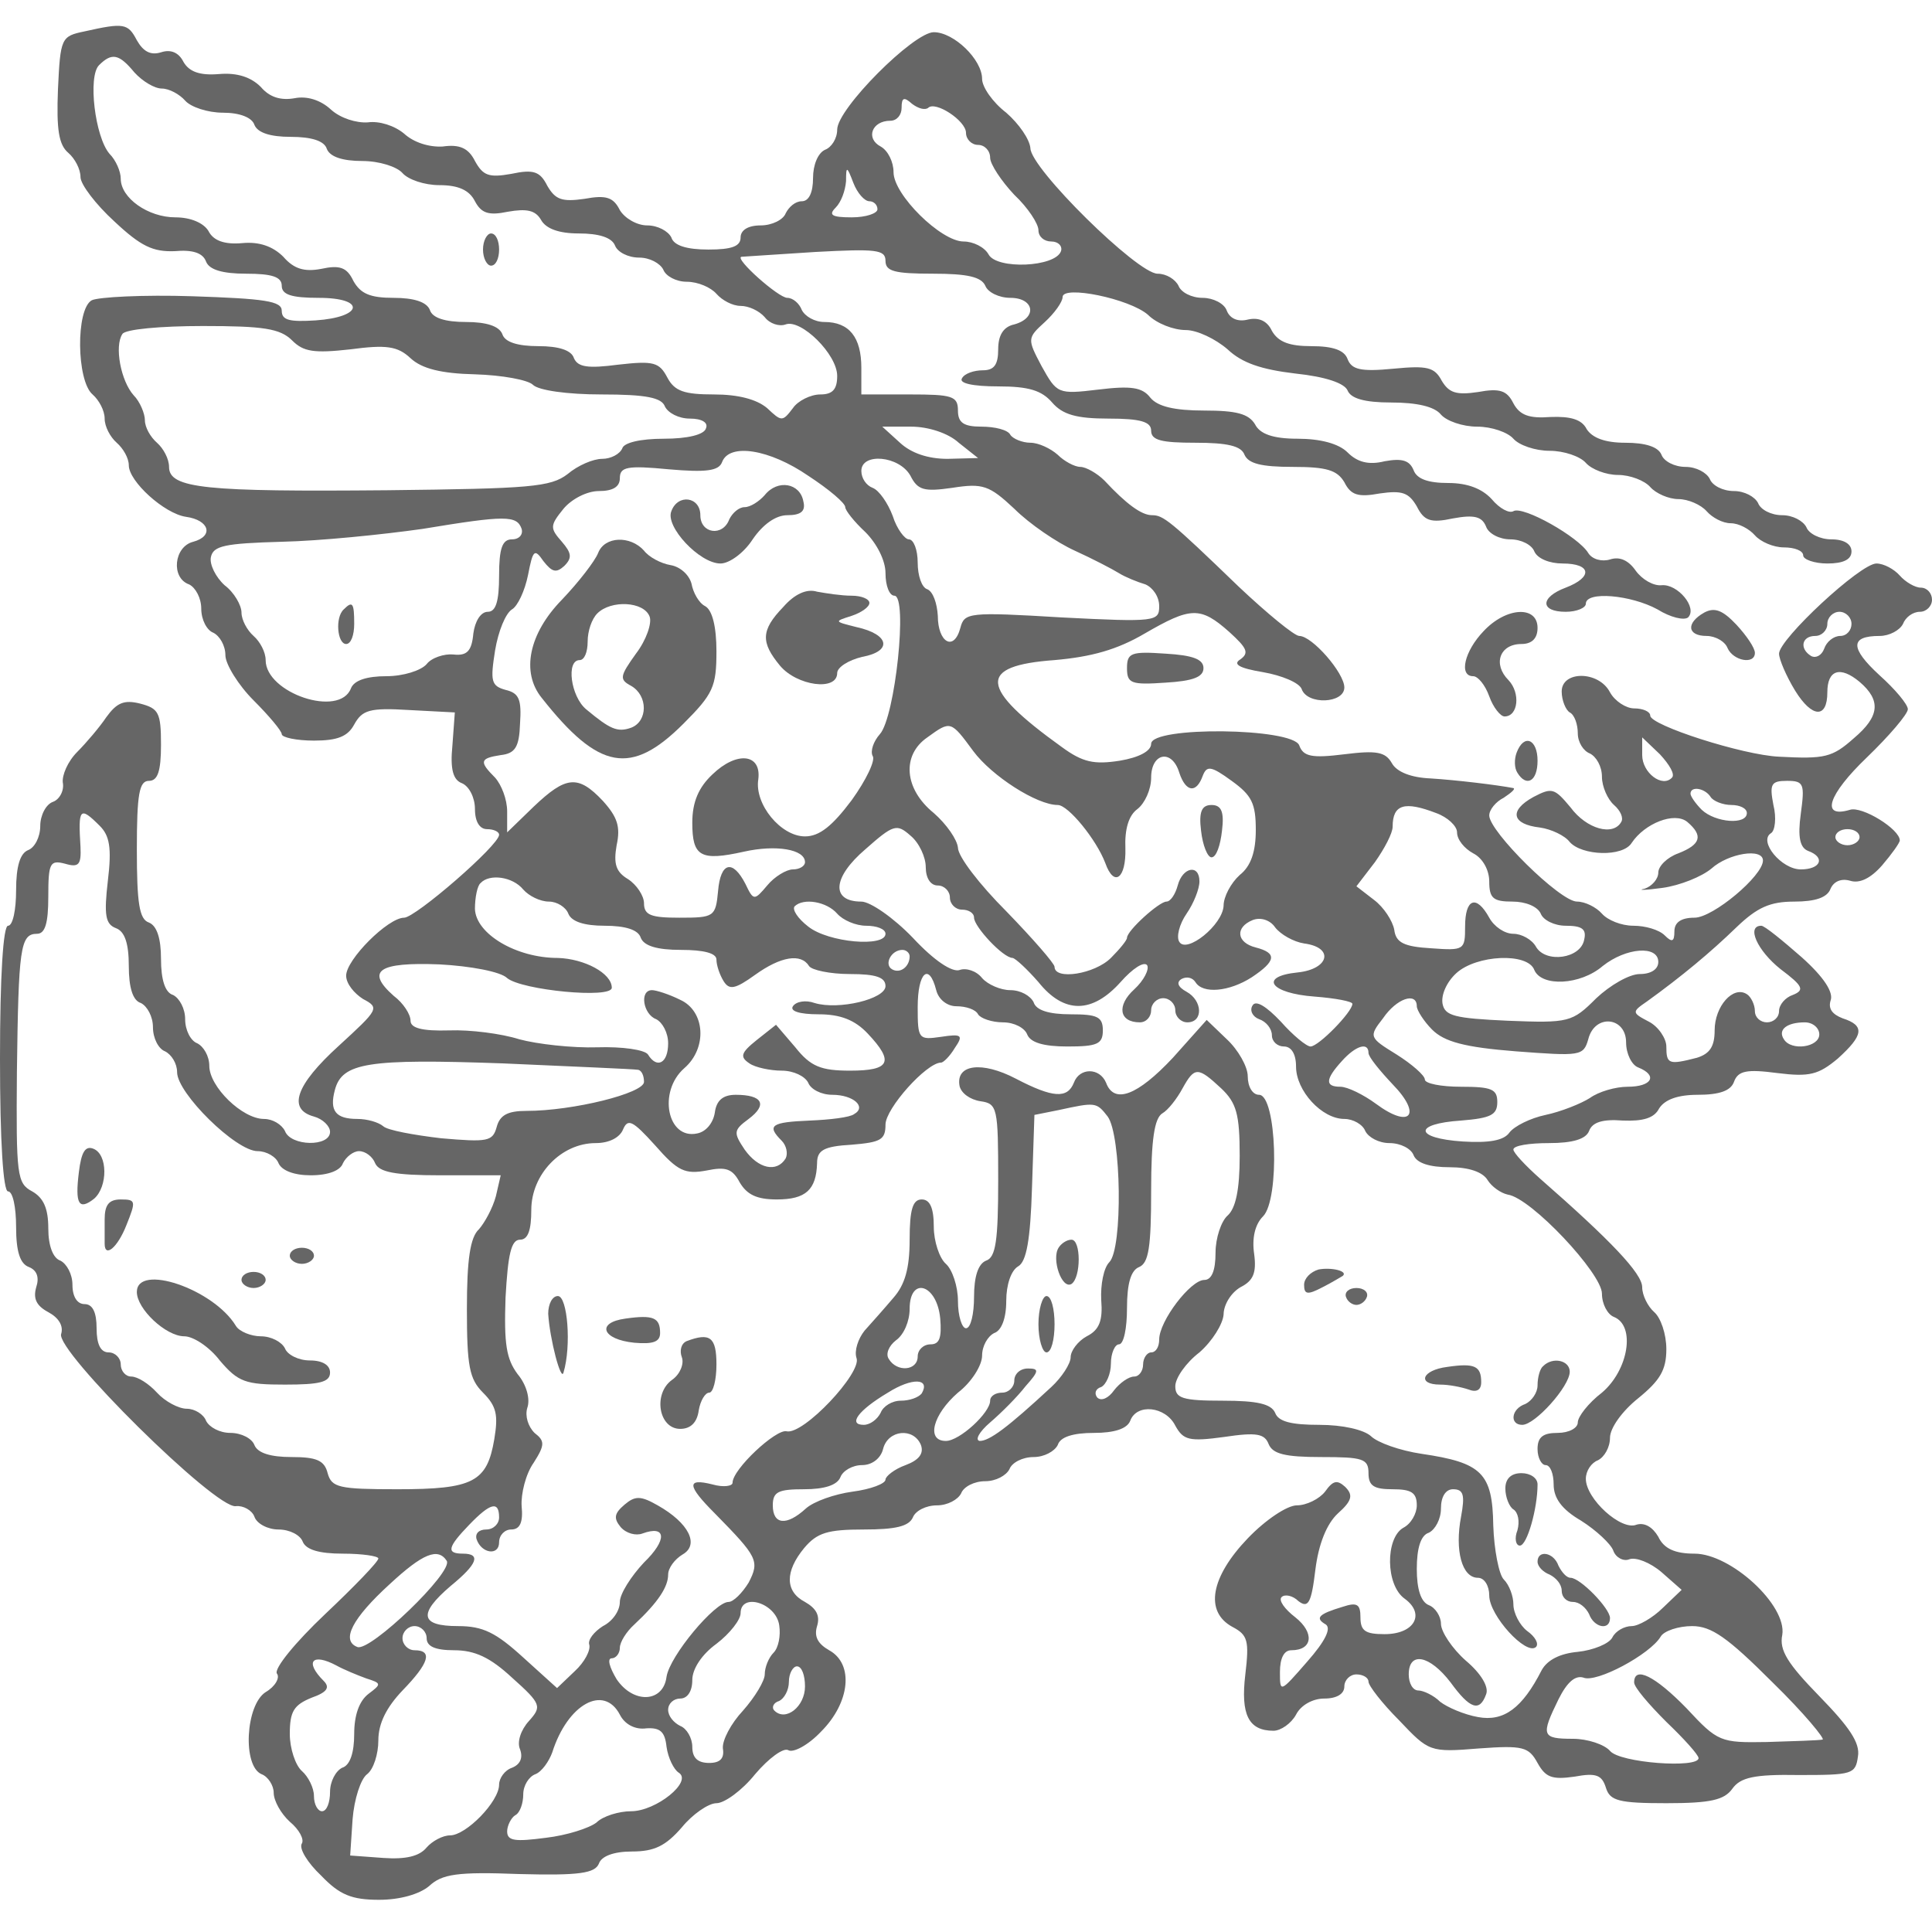 <?xml version="1.0" standalone="no"?>
<!DOCTYPE svg PUBLIC "-//W3C//DTD SVG 20010904//EN"
 "http://www.w3.org/TR/2001/REC-SVG-20010904/DTD/svg10.dtd">
<svg version="1.0" xmlns="http://www.w3.org/2000/svg"
 width="240pt" height="240pt" viewBox="0 0 240 240"
 preserveAspectRatio="xMidYMid meet">
<g transform="translate(0,240) scale(0.1,-0.1)"
fill="#666666" stroke="none">
<path d="M105 2361 c-29 -6 -30 -8 -33 -72 -2 -50 1 -69 13 -79 8 -7 15 -20
15 -30 0 -9 19 -34 42 -55 33 -31 48 -38 75 -37 22 2 35 -2 39 -13 4 -10 20
-15 50 -15 32 0 44 -4 44 -15 0 -11 12 -15 46 -15 59 0 55 -24 -4 -28 -32 -2
-42 0 -42 12 0 12 -21 15 -111 18 -61 2 -117 -1 -125 -5 -20 -11 -19 -100 1
-117 8 -7 15 -20 15 -30 0 -10 7 -23 15 -30 8 -7 15 -19 15 -28 0 -20 44 -60
71 -64 29 -4 35 -24 9 -31 -24 -6 -28 -45 -5 -53 8 -4 15 -17 15 -30 0 -14 7
-27 15 -30 8 -4 15 -16 15 -28 0 -11 16 -37 35 -56 19 -19 35 -38 35 -42 0 -4
18 -8 40 -8 29 0 42 5 50 20 10 18 19 21 68 18 l57 -3 -3 -41 c-3 -30 1 -43
12 -47 9 -4 16 -18 16 -32 0 -16 6 -25 15 -25 8 0 15 -3 15 -7 0 -13 -104
-103 -118 -103 -20 0 -72 -52 -72 -72 0 -10 10 -22 21 -29 21 -11 19 -13 -30
-58 -54 -49 -64 -79 -31 -88 11 -3 20 -12 20 -19 0 -19 -49 -18 -56 1 -4 8
-15 15 -26 15 -27 0 -68 40 -68 66 0 12 -7 24 -15 28 -8 3 -15 16 -15 30 0 13
-7 26 -15 30 -10 3 -15 19 -15 45 0 25 -5 41 -15 45 -12 4 -15 24 -15 91 0 69
3 85 15 85 11 0 15 12 15 45 0 40 -3 45 -26 51 -20 5 -29 1 -42 -17 -8 -12
-25 -32 -36 -43 -12 -12 -19 -29 -18 -38 2 -10 -4 -21 -12 -24 -9 -3 -16 -17
-16 -30 0 -14 -7 -27 -15 -30 -10 -4 -15 -20 -15 -50 0 -24 -4 -44 -10 -44 -6
0 -10 -62 -10 -165 0 -103 4 -165 10 -165 6 0 10 -20 10 -44 0 -31 5 -46 16
-50 10 -4 13 -13 9 -25 -4 -14 0 -23 15 -31 13 -7 19 -17 16 -27 -8 -20 192
-218 217 -214 9 1 20 -5 23 -13 3 -9 17 -16 30 -16 14 0 27 -7 30 -15 4 -10
20 -15 50 -15 24 0 44 -3 44 -6 0 -4 -30 -35 -66 -69 -37 -35 -64 -68 -60 -74
4 -5 -2 -16 -14 -23 -25 -16 -29 -92 -5 -102 8 -3 15 -14 15 -23 0 -10 9 -26
20 -36 12 -10 18 -22 15 -27 -4 -6 7 -24 24 -40 23 -24 38 -30 72 -30 26 0 50
7 62 17 16 15 35 18 112 15 75 -2 94 1 99 13 3 9 18 15 41 15 28 0 42 7 62 30
13 16 33 30 43 30 10 0 32 16 48 36 17 20 35 33 41 30 6 -4 25 6 41 23 36 36
41 84 10 101 -14 8 -19 17 -15 30 4 13 -1 22 -15 30 -25 13 -25 38 -1 67 16
19 29 23 74 23 40 0 56 4 61 15 3 8 16 15 30 15 13 0 26 7 30 15 3 8 16 15 30
15 13 0 26 7 30 15 3 8 16 15 30 15 13 0 26 7 30 15 3 10 19 15 45 15 25 0 41
5 45 15 8 22 44 18 56 -6 10 -18 17 -20 61 -14 40 6 50 4 55 -9 5 -12 20 -16
65 -16 52 0 59 -2 59 -20 0 -16 7 -20 30 -20 23 0 30 -4 30 -20 0 -10 -7 -23
-17 -28 -22 -13 -22 -71 2 -88 26 -19 12 -44 -25 -44 -24 0 -30 4 -30 21 0 16
-4 19 -22 13 -30 -9 -35 -14 -21 -22 7 -5 -1 -21 -23 -46 -34 -39 -34 -39 -34
-13 0 17 5 27 14 27 27 0 29 22 5 41 -13 10 -21 21 -17 25 4 4 14 2 21 -5 12
-9 16 -3 21 39 4 32 14 57 28 70 18 16 19 23 9 33 -10 9 -15 8 -25 -6 -7 -9
-23 -17 -35 -17 -12 0 -39 -18 -61 -41 -46 -48 -54 -91 -19 -110 19 -10 21
-17 16 -59 -6 -50 4 -70 35 -70 9 0 22 9 28 20 6 12 21 20 35 20 16 0 25 6 25
15 0 8 7 15 15 15 8 0 15 -4 15 -9 0 -5 17 -27 38 -48 37 -39 38 -40 99 -35
55 4 62 2 73 -18 10 -18 18 -21 46 -17 27 5 34 2 39 -14 5 -16 16 -19 75 -19
55 0 72 4 82 18 10 14 27 18 83 17 66 0 70 1 73 23 3 17 -11 37 -48 75 -39 40
-50 57 -46 76 6 37 -64 101 -109 101 -24 0 -38 6 -45 21 -7 12 -17 18 -27 15
-19 -8 -63 32 -63 57 0 10 7 20 15 23 8 4 15 16 15 28 0 12 15 33 35 49 27 22
35 35 35 61 0 19 -7 39 -15 46 -8 7 -15 21 -15 31 0 17 -39 58 -127 135 -18
16 -33 32 -33 36 0 5 20 8 44 8 30 0 46 5 50 15 4 11 17 15 42 13 25 -1 39 3
45 15 7 11 23 17 48 17 27 0 41 5 45 16 5 14 16 16 54 11 40 -5 51 -2 75 18
32 29 34 41 6 50 -13 5 -18 12 -15 22 4 10 -8 29 -36 54 -24 21 -46 39 -50 39
-19 0 -5 -31 24 -54 28 -21 30 -26 15 -32 -9 -3 -17 -12 -17 -20 0 -8 -7 -14
-15 -14 -8 0 -15 6 -15 14 0 8 -5 18 -10 21 -17 11 -40 -15 -40 -45 0 -20 -6
-29 -22 -34 -35 -9 -38 -8 -38 14 0 10 -10 25 -22 31 -21 11 -21 12 -2 25 43
31 79 61 111 92 26 25 42 32 72 32 26 0 41 5 45 16 4 9 13 13 24 10 12 -4 26
3 40 19 12 14 22 28 22 31 0 14 -47 43 -62 38 -37 -11 -27 19 21 65 28 27 51
54 51 60 0 6 -16 25 -35 42 -37 34 -37 49 0 49 12 0 25 7 29 15 3 8 12 15 21
15 8 0 15 7 15 15 0 8 -6 15 -14 15 -7 0 -19 7 -26 15 -7 8 -20 15 -29 15 -20
0 -121 -94 -121 -112 0 -7 9 -28 20 -46 21 -34 40 -35 40 -2 0 28 16 33 40 13
27 -23 25 -43 -7 -70 -27 -24 -36 -26 -93 -23 -45 2 -160 39 -160 51 0 5 -9 9
-20 9 -10 0 -24 9 -30 20 -14 27 -60 27 -60 1 0 -11 5 -23 10 -26 6 -3 10 -15
10 -26 0 -11 7 -22 15 -25 8 -4 15 -16 15 -29 0 -12 7 -28 15 -35 8 -7 12 -16
9 -21 -10 -18 -43 -9 -63 18 -20 24 -23 25 -46 13 -31 -17 -27 -34 8 -38 14
-2 31 -10 37 -18 15 -17 66 -19 77 -1 16 24 53 39 69 26 20 -17 17 -28 -11
-39 -14 -5 -25 -16 -25 -24 0 -8 -8 -17 -17 -20 -10 -2 0 -2 22 1 22 3 49 14
61 24 21 19 64 26 64 10 0 -19 -62 -71 -85 -71 -17 0 -25 -6 -25 -17 0 -13 -3
-14 -12 -5 -7 7 -24 12 -39 12 -15 0 -32 7 -39 15 -7 8 -21 15 -31 15 -21 0
-109 87 -109 107 0 7 8 17 18 22 9 6 15 11 12 12 -21 4 -71 10 -103 12 -24 1
-42 8 -48 19 -8 14 -19 16 -59 11 -40 -5 -51 -3 -56 11 -8 22 -184 24 -184 2
0 -9 -15 -17 -39 -21 -32 -5 -46 -2 -72 17 -103 74 -105 101 -9 108 46 4 78
13 112 33 57 33 69 34 105 2 22 -20 25 -26 14 -34 -10 -6 -2 -11 28 -16 23 -4
45 -13 48 -21 7 -20 53 -18 53 2 0 18 -40 64 -56 64 -6 0 -40 28 -75 61 -86
83 -94 89 -108 89 -13 0 -32 14 -59 43 -9 9 -23 17 -30 17 -7 0 -20 7 -28 15
-9 8 -24 15 -34 15 -10 0 -22 5 -25 10 -3 6 -19 10 -36 10 -22 0 -29 5 -29 20
0 18 -7 20 -60 20 l-60 0 0 33 c0 38 -15 57 -46 57 -12 0 -24 7 -28 15 -3 8
-11 15 -18 15 -11 0 -66 49 -57 51 2 0 43 3 92 6 75 4 87 3 87 -11 0 -13 11
-16 59 -16 43 0 60 -4 65 -15 3 -8 17 -15 31 -15 30 0 34 -25 5 -33 -14 -3
-20 -14 -20 -31 0 -19 -5 -26 -19 -26 -11 0 -23 -4 -26 -10 -4 -6 13 -10 45
-10 38 0 54 -5 67 -20 13 -15 30 -20 70 -20 40 0 53 -4 53 -15 0 -12 13 -15
55 -15 40 0 57 -4 61 -15 5 -11 21 -15 60 -15 42 0 55 -4 64 -19 8 -16 17 -19
44 -14 28 4 36 1 46 -16 9 -18 17 -21 45 -15 27 5 36 2 41 -10 3 -9 17 -16 30
-16 14 0 27 -7 30 -15 4 -9 19 -15 35 -15 36 0 38 -17 4 -30 -32 -12 -32 -30
0 -30 14 0 25 5 25 10 0 16 56 11 89 -7 16 -10 33 -14 38 -10 12 12 -13 42
-33 40 -10 -1 -24 7 -32 18 -9 13 -20 18 -32 14 -10 -3 -22 0 -27 8 -12 20
-81 59 -93 52 -5 -3 -17 3 -27 15 -12 13 -30 20 -54 20 -25 0 -39 5 -43 16 -5
12 -14 15 -36 11 -20 -5 -34 -1 -46 11 -11 11 -34 17 -62 17 -31 0 -47 6 -53
18 -8 13 -23 17 -63 17 -37 0 -58 5 -67 16 -10 13 -24 15 -65 10 -50 -6 -51
-5 -70 29 -18 34 -18 35 4 55 12 11 22 25 22 31 0 15 83 -2 106 -22 11 -11 32
-19 47 -19 14 0 37 -11 52 -24 18 -17 42 -25 84 -30 38 -4 61 -12 65 -21 4
-10 21 -15 54 -15 32 0 54 -5 62 -15 7 -8 27 -15 45 -15 18 0 38 -7 45 -15 7
-8 27 -15 45 -15 18 0 38 -7 45 -15 7 -8 25 -15 40 -15 15 0 33 -7 40 -15 7
-8 23 -15 35 -15 12 0 28 -7 35 -15 7 -8 20 -15 30 -15 10 0 23 -7 30 -15 7
-8 23 -15 36 -15 13 0 24 -4 24 -10 0 -5 14 -10 30 -10 20 0 30 5 30 15 0 9
-9 15 -25 15 -14 0 -28 7 -31 15 -4 8 -17 15 -30 15 -14 0 -27 7 -30 15 -4 8
-17 15 -30 15 -14 0 -27 7 -30 15 -4 8 -17 15 -30 15 -14 0 -27 7 -30 15 -4
10 -20 15 -45 15 -25 0 -41 6 -48 17 -6 12 -20 16 -45 15 -26 -2 -38 2 -46 17
-8 16 -17 19 -44 14 -27 -4 -36 -1 -45 14 -9 17 -18 19 -60 15 -41 -4 -52 -1
-57 12 -4 11 -18 16 -45 16 -27 0 -41 5 -49 19 -6 13 -17 17 -30 14 -12 -3
-22 1 -26 11 -3 9 -17 16 -30 16 -14 0 -27 7 -30 15 -4 8 -15 15 -26 15 -25 0
-158 131 -158 156 -1 11 -14 30 -30 44 -17 13 -30 32 -30 42 0 24 -35 58 -60
58 -25 0 -120 -95 -120 -121 0 -11 -7 -22 -15 -25 -9 -4 -15 -19 -15 -35 0
-18 -5 -29 -14 -29 -8 0 -16 -7 -20 -15 -3 -8 -17 -15 -31 -15 -16 0 -25 -6
-25 -15 0 -11 -11 -15 -40 -15 -27 0 -43 5 -46 15 -4 8 -17 15 -30 15 -13 0
-28 9 -34 19 -8 16 -17 19 -44 14 -28 -4 -36 -1 -46 16 -9 18 -17 21 -45 15
-28 -5 -35 -2 -45 16 -8 16 -19 21 -40 18 -17 -1 -36 5 -48 16 -12 10 -31 16
-45 14 -14 -1 -34 5 -46 16 -13 12 -30 17 -45 14 -17 -3 -31 1 -42 14 -12 12
-29 18 -52 16 -24 -2 -37 3 -44 15 -6 12 -16 16 -28 12 -13 -4 -22 1 -30 15
-11 21 -16 22 -65 11z m62 -51 c10 -11 25 -20 34 -20 9 0 22 -7 29 -15 7 -8
28 -15 47 -15 21 0 36 -6 39 -15 4 -10 20 -15 45 -15 26 0 42 -5 45 -15 4 -10
20 -15 44 -15 21 0 43 -7 50 -15 7 -8 27 -15 46 -15 23 0 37 -6 44 -20 8 -15
17 -18 41 -13 23 4 34 2 41 -10 6 -11 22 -17 47 -17 25 0 41 -5 45 -15 3 -8
16 -15 30 -15 13 0 26 -7 30 -15 3 -8 16 -15 29 -15 14 0 30 -7 37 -15 7 -8
20 -15 30 -15 10 0 23 -6 30 -14 6 -8 18 -12 26 -9 19 7 64 -37 64 -64 0 -17
-6 -23 -21 -23 -12 0 -28 -8 -34 -17 -13 -17 -14 -17 -32 0 -13 11 -36 17 -66
17 -37 0 -49 4 -58 21 -10 19 -17 21 -61 16 -38 -5 -50 -3 -55 8 -3 10 -19 15
-44 15 -26 0 -42 5 -45 15 -4 10 -20 15 -45 15 -26 0 -42 5 -45 15 -4 10 -20
15 -45 15 -29 0 -41 5 -50 21 -8 17 -17 20 -40 15 -21 -4 -34 0 -47 15 -13 13
-30 19 -51 17 -22 -2 -36 3 -42 15 -6 10 -22 17 -41 17 -34 0 -68 24 -68 48 0
9 -6 23 -14 31 -18 21 -27 96 -13 110 16 16 25 14 44 -9z m986 -44 c9 9 47
-16 47 -31 0 -8 7 -15 15 -15 8 0 15 -7 15 -16 0 -8 14 -29 30 -46 17 -16 30
-36 30 -44 0 -8 7 -14 16 -14 9 0 14 -6 12 -12 -7 -20 -80 -23 -90 -4 -5 9
-19 16 -31 16 -28 0 -87 58 -87 86 0 13 -7 27 -16 32 -19 10 -11 32 12 32 8 0
14 7 14 16 0 13 3 14 13 5 8 -6 16 -8 20 -5z m-73 -116 c5 0 10 -4 10 -10 0
-5 -14 -10 -32 -10 -25 0 -29 3 -20 12 7 7 12 21 13 33 0 19 1 19 9 -2 5 -13
14 -23 20 -23z m-717 -173 c14 -14 27 -16 72 -11 45 6 59 4 75 -11 14 -13 38
-19 80 -20 34 -1 66 -7 72 -13 7 -7 43 -12 85 -12 56 0 75 -4 79 -15 4 -8 17
-15 31 -15 15 0 23 -5 20 -12 -2 -8 -23 -13 -52 -13 -30 0 -50 -5 -52 -12 -3
-7 -14 -13 -25 -13 -11 0 -30 -8 -43 -19 -21 -16 -46 -18 -224 -20 -225 -2
-271 2 -271 29 0 10 -7 23 -15 30 -8 7 -15 19 -15 28 0 8 -6 23 -14 31 -16 18
-24 61 -14 76 3 6 48 10 100 10 75 0 96 -3 111 -18z m828 -127 l24 -19 -38 -1
c-24 0 -45 7 -59 20 l-22 20 36 0 c21 0 46 -8 59 -20z m-187 -41 c26 -17 46
-34 46 -39 0 -4 11 -18 25 -31 14 -14 25 -35 25 -51 0 -16 5 -28 11 -28 17 0
1 -151 -18 -172 -8 -9 -12 -21 -9 -27 4 -5 -8 -30 -26 -55 -24 -32 -40 -45
-58 -45 -30 0 -63 40 -58 71 4 32 -27 35 -57 6 -17 -16 -25 -34 -25 -60 0 -42
10 -48 64 -36 40 9 76 3 76 -13 0 -5 -7 -9 -15 -9 -8 0 -23 -9 -32 -20 -16
-19 -17 -19 -27 2 -16 31 -31 27 -34 -9 -3 -32 -5 -33 -48 -33 -35 0 -44 3
-44 18 0 9 -9 23 -20 30 -15 9 -18 19 -14 42 5 23 1 35 -17 55 -31 33 -46 31
-86 -7 l-33 -32 0 26 c0 15 -7 33 -15 42 -20 20 -19 24 7 28 18 2 23 10 24 39
2 30 -1 38 -18 42 -18 5 -19 11 -13 49 4 24 13 46 21 51 7 4 16 23 20 43 6 31
8 33 19 17 11 -14 16 -15 26 -6 10 10 9 16 -3 30 -15 17 -15 20 2 41 10 12 29
22 44 22 17 0 26 5 26 16 0 14 9 16 61 11 46 -4 62 -2 66 9 9 24 59 16 107
-17z m127 0 c9 -18 17 -20 52 -15 38 6 46 3 77 -26 19 -19 53 -42 75 -52 22
-10 47 -23 55 -28 8 -5 23 -11 33 -14 9 -4 17 -15 17 -27 0 -19 -4 -20 -121
-14 -116 7 -121 6 -126 -13 -8 -30 -28 -18 -28 15 -1 16 -6 30 -13 33 -7 2
-12 17 -12 33 0 16 -5 29 -11 29 -5 0 -15 13 -20 29 -6 16 -17 32 -25 35 -8 3
-14 12 -14 21 0 23 47 19 61 -6z m-483 -66 c2 -7 -3 -13 -12 -13 -12 0 -16
-11 -16 -45 0 -32 -4 -45 -14 -45 -9 0 -16 -12 -18 -27 -2 -22 -8 -28 -25 -26
-11 1 -27 -4 -33 -12 -7 -8 -29 -15 -50 -15 -24 0 -40 -5 -44 -15 -14 -37
-106 -6 -106 35 0 10 -7 23 -15 30 -8 7 -15 20 -15 29 0 9 -9 25 -21 34 -11
10 -19 26 -17 35 3 14 17 17 88 19 47 1 126 9 175 16 103 17 117 17 123 0z
m1652 -118 c0 -8 -6 -15 -14 -15 -8 0 -17 -7 -20 -16 -3 -8 -10 -12 -16 -9
-15 9 -12 25 5 25 8 0 15 7 15 15 0 8 7 15 15 15 8 0 15 -7 15 -15z m-1091
-158 c23 -31 79 -67 105 -67 13 0 48 -43 59 -72 11 -31 26 -19 25 18 -1 24 4
41 15 49 9 7 17 24 17 39 0 31 26 36 35 6 8 -24 21 -26 29 -4 5 13 10 13 36
-6 25 -18 30 -28 30 -61 0 -27 -6 -45 -20 -56 -11 -10 -20 -27 -20 -38 -1 -24
-46 -60 -55 -45 -4 6 0 22 9 35 9 13 16 31 16 40 0 22 -21 18 -27 -5 -3 -11
-9 -20 -14 -20 -9 0 -49 -36 -49 -45 0 -3 -9 -14 -20 -25 -20 -20 -70 -28 -70
-11 0 4 -27 35 -60 69 -33 33 -60 68 -60 79 -1 10 -14 29 -30 43 -37 30 -40
72 -8 94 29 21 29 21 57 -17z m868 -33 c-12 -13 -37 6 -37 28 l0 22 22 -21
c12 -13 19 -25 15 -29z m160 -45 c-4 -29 -1 -42 9 -46 22 -8 16 -23 -9 -23
-24 0 -53 35 -37 45 5 3 7 19 3 35 -5 26 -3 30 17 30 21 0 22 -4 17 -41z
m-112 21 c3 -5 15 -10 26 -10 10 0 19 -4 19 -10 0 -15 -39 -12 -56 4 -8 8 -14
17 -14 20 0 10 18 7 25 -4z m-341 -20 c14 -5 26 -16 26 -24 0 -9 9 -20 20 -26
12 -6 20 -21 20 -35 0 -21 5 -25 29 -25 16 0 31 -6 35 -15 3 -8 17 -15 31 -15
20 0 26 -4 23 -17 -4 -24 -48 -30 -60 -9 -5 9 -18 16 -28 16 -11 0 -24 9 -30
20 -16 29 -30 24 -30 -11 0 -29 -1 -30 -42 -27 -34 2 -44 7 -46 23 -2 11 -13
28 -25 37 l-22 17 23 30 c12 17 22 36 22 44 0 28 15 32 54 17z m-1660 -16 c12
-12 15 -27 10 -68 -5 -43 -3 -54 10 -59 11 -4 16 -19 16 -47 0 -27 5 -43 15
-46 8 -4 15 -17 15 -30 0 -14 7 -27 15 -30 8 -4 15 -15 15 -26 0 -26 73 -98
100 -98 11 0 23 -7 26 -15 4 -9 19 -15 40 -15 22 0 37 6 40 15 4 8 13 15 20
15 8 0 17 -7 20 -15 5 -11 24 -15 81 -15 l75 0 -6 -26 c-4 -15 -14 -33 -21
-41 -11 -10 -15 -38 -15 -99 0 -71 3 -87 20 -104 17 -17 19 -28 14 -58 -9 -53
-26 -62 -120 -62 -73 0 -82 2 -87 20 -4 16 -14 20 -45 20 -26 0 -42 5 -46 15
-3 8 -16 15 -30 15 -13 0 -26 7 -30 15 -3 8 -14 15 -24 15 -10 0 -27 9 -37 20
-10 11 -24 20 -32 20 -7 0 -13 7 -13 15 0 8 -7 15 -15 15 -10 0 -15 10 -15 30
0 20 -5 30 -15 30 -9 0 -15 9 -15 24 0 13 -7 26 -15 30 -9 3 -15 18 -15 40 0
25 -6 38 -20 46 -19 10 -20 20 -19 148 2 154 4 172 25 172 10 0 14 13 14 46 0
42 2 46 21 41 17 -5 20 -1 19 21 -3 48 -1 51 24 26z m1026 -51 c0 -14 6 -23
15 -23 8 0 15 -7 15 -15 0 -8 7 -15 15 -15 8 0 15 -4 15 -10 0 -11 36 -50 48
-50 4 -1 18 -14 32 -30 32 -40 67 -39 102 0 15 17 29 26 33 21 3 -5 -4 -19
-16 -30 -22 -20 -19 -41 7 -41 8 0 14 7 14 15 0 8 7 15 15 15 8 0 15 -7 15
-15 0 -8 7 -15 15 -15 20 0 19 27 -1 38 -11 6 -13 12 -6 16 6 3 13 2 17 -4 9
-15 42 -12 70 6 30 20 32 30 5 37 -24 6 -26 25 -4 34 10 4 22 0 28 -9 7 -9 23
-18 36 -20 38 -5 31 -32 -8 -36 -49 -5 -34 -26 21 -30 26 -2 47 -6 47 -9 0
-10 -42 -53 -52 -53 -5 0 -22 14 -37 31 -18 19 -31 27 -35 20 -4 -6 0 -14 8
-17 9 -3 16 -12 16 -20 0 -8 7 -14 15 -14 9 0 15 -9 15 -25 0 -30 32 -65 60
-65 11 0 23 -7 26 -15 4 -8 17 -15 30 -15 14 0 27 -7 30 -15 4 -10 20 -15 45
-15 24 0 41 -6 47 -16 5 -8 16 -16 25 -18 29 -4 117 -98 117 -123 0 -13 7 -26
15 -29 27 -11 18 -66 -15 -94 -17 -13 -30 -30 -30 -37 0 -7 -11 -13 -25 -13
-18 0 -25 -5 -25 -20 0 -11 5 -20 10 -20 6 0 10 -11 10 -24 0 -17 10 -31 34
-45 19 -12 37 -29 40 -37 3 -9 13 -14 20 -11 8 3 26 -4 40 -16 l25 -22 -23
-22 c-13 -13 -31 -23 -39 -23 -9 0 -20 -6 -24 -14 -4 -8 -24 -16 -43 -18 -22
-2 -38 -10 -45 -23 -24 -47 -47 -64 -79 -58 -17 3 -38 12 -47 19 -8 8 -21 14
-27 14 -7 0 -12 9 -12 20 0 29 26 24 52 -10 24 -33 36 -37 44 -15 4 9 -6 26
-25 42 -17 15 -31 36 -31 46 0 9 -7 20 -15 23 -10 4 -15 20 -15 45 0 26 5 42
15 45 8 4 15 17 15 30 0 15 6 24 15 24 13 0 15 -7 10 -34 -8 -42 1 -76 21 -76
8 0 14 -10 14 -22 0 -25 46 -75 58 -64 4 4 -1 13 -11 20 -9 7 -17 22 -17 33 0
10 -5 24 -12 31 -6 6 -12 37 -13 67 -1 65 -14 78 -89 89 -27 4 -55 14 -63 22
-9 8 -35 14 -64 14 -35 0 -51 4 -55 15 -5 11 -22 15 -65 15 -50 0 -59 3 -59
18 0 10 13 29 30 42 16 14 29 35 30 47 0 12 9 27 21 34 16 8 20 18 17 41 -3
20 1 37 11 47 21 21 17 151 -5 151 -8 0 -14 10 -14 23 0 12 -12 33 -26 46
l-25 24 -42 -47 c-44 -47 -73 -58 -83 -31 -8 19 -33 19 -40 0 -8 -20 -26 -19
-72 5 -42 22 -75 18 -70 -9 2 -9 13 -17 26 -19 21 -3 22 -8 22 -98 0 -75 -3
-96 -15 -100 -10 -4 -15 -20 -15 -45 0 -21 -4 -39 -10 -39 -5 0 -10 15 -10 34
0 18 -7 39 -15 46 -8 7 -15 28 -15 46 0 24 -5 34 -15 34 -11 0 -15 -12 -15
-50 0 -36 -6 -56 -20 -72 -11 -13 -27 -31 -36 -41 -8 -10 -13 -25 -10 -34 7
-18 -66 -96 -87 -91 -13 3 -67 -47 -67 -64 0 -4 -11 -6 -25 -2 -32 8 -32 -1 3
-36 53 -54 56 -59 42 -86 -8 -13 -19 -24 -25 -24 -17 0 -73 -67 -77 -93 -4
-32 -41 -34 -62 -3 -9 15 -12 26 -6 26 5 0 10 6 10 13 0 7 8 20 18 29 30 28
42 47 42 62 0 8 8 19 18 25 21 12 8 39 -31 61 -21 12 -28 12 -41 1 -13 -11
-14 -17 -5 -28 7 -8 19 -11 27 -8 30 11 31 -8 2 -36 -16 -17 -30 -39 -30 -49
0 -11 -9 -24 -21 -30 -11 -7 -19 -17 -17 -23 2 -7 -6 -22 -18 -33 l-22 -21
-42 38 c-34 31 -50 39 -81 39 -47 0 -50 15 -9 50 33 27 38 40 15 40 -21 0 -19
8 8 36 26 27 37 30 37 9 0 -8 -7 -15 -16 -15 -9 0 -14 -5 -12 -12 6 -18 28
-21 28 -4 0 9 7 16 15 16 11 0 15 9 13 29 -1 15 5 40 15 54 14 22 14 27 1 37
-8 8 -12 21 -9 31 4 11 -1 29 -12 42 -14 19 -17 37 -15 95 3 54 7 72 18 72 10
0 14 12 14 37 0 44 37 83 80 83 17 0 30 7 34 17 6 14 12 11 40 -20 28 -32 37
-36 64 -31 24 5 32 2 41 -15 9 -15 21 -21 46 -21 36 0 49 12 50 45 0 16 8 21
43 23 36 3 42 6 42 25 0 20 51 77 69 77 3 0 11 8 17 18 11 16 9 18 -17 14 -28
-4 -29 -3 -29 37 0 43 14 56 23 21 3 -12 14 -20 25 -20 12 0 24 -4 27 -10 3
-5 17 -10 31 -10 14 0 27 -7 30 -15 4 -10 20 -15 50 -15 37 0 44 3 44 20 0 17
-7 20 -40 20 -27 0 -43 5 -46 15 -4 8 -16 15 -29 15 -12 0 -28 7 -35 15 -7 9
-20 13 -28 10 -9 -3 -31 11 -58 40 -24 25 -53 45 -64 45 -38 0 -36 30 5 65 35
31 39 32 56 17 11 -9 19 -27 19 -39z m1160 37 c0 -5 -7 -10 -15 -10 -8 0 -15
5 -15 10 0 6 7 10 15 10 8 0 15 -4 15 -10z m-1660 -65 c7 -8 21 -15 32 -15 10
0 21 -7 24 -15 4 -10 20 -15 45 -15 26 0 42 -5 45 -15 4 -10 20 -15 50 -15 28
0 44 -4 44 -12 0 -7 4 -19 9 -27 7 -11 14 -10 39 8 32 23 57 27 67 11 3 -5 26
-10 51 -10 32 0 44 -4 44 -15 0 -16 -58 -30 -88 -21 -11 4 -23 2 -27 -4 -4 -6
8 -10 32 -10 27 0 45 -7 61 -24 33 -35 28 -46 -22 -46 -36 0 -49 5 -68 29
l-24 28 -24 -19 c-20 -16 -21 -21 -9 -29 7 -5 26 -9 40 -9 15 0 29 -7 33 -15
3 -8 16 -15 30 -15 26 0 43 -15 27 -24 -5 -4 -30 -7 -55 -8 -48 -2 -54 -6 -35
-25 6 -6 8 -16 5 -22 -11 -18 -34 -13 -51 11 -14 21 -14 24 5 38 24 18 17 30
-16 30 -16 0 -24 -7 -26 -22 -2 -13 -11 -24 -22 -26 -37 -8 -49 52 -16 81 29
25 26 71 -5 85 -14 7 -30 12 -35 12 -16 0 -11 -30 5 -36 8 -4 15 -17 15 -30 0
-25 -14 -32 -25 -14 -4 6 -32 10 -63 9 -31 -1 -75 4 -97 10 -22 7 -61 12 -87
11 -34 -1 -48 3 -48 12 0 8 -9 22 -21 31 -35 31 -19 42 57 39 38 -2 76 -9 84
-17 18 -15 130 -26 130 -12 0 18 -34 36 -67 37 -52 0 -102 30 -103 61 0 14 3
29 7 32 11 12 40 8 53 -8z m390 -30 c7 -8 23 -15 36 -15 13 0 24 -4 24 -10 0
-17 -71 -11 -96 9 -13 10 -20 21 -17 25 11 11 40 6 53 -9z m90 -53 c0 -13 -12
-22 -22 -16 -10 6 -1 24 13 24 5 0 9 -4 9 -8z m930 -7 c0 -9 -9 -15 -23 -15
-13 0 -37 -14 -54 -30 -30 -30 -34 -31 -110 -28 -66 3 -78 6 -81 21 -2 11 5
27 17 38 25 23 89 26 97 4 9 -21 57 -19 85 5 29 23 69 26 69 5z m-300 -55 c0
-5 9 -19 19 -29 15 -15 40 -22 104 -27 80 -6 84 -6 90 15 8 32 47 28 47 -4 0
-14 7 -28 15 -31 25 -10 17 -24 -13 -24 -15 0 -36 -6 -47 -14 -11 -7 -36 -17
-55 -21 -19 -4 -39 -14 -45 -22 -7 -10 -26 -13 -58 -11 -60 4 -62 22 -2 26 37
3 45 7 45 23 0 16 -7 19 -45 19 -25 0 -45 4 -45 9 0 5 -16 19 -35 31 -34 21
-35 22 -17 45 17 25 42 33 42 15z m500 -35 c0 -16 -35 -21 -44 -6 -8 12 4 21
26 21 10 0 18 -7 18 -15z m-560 -23 c0 -5 14 -22 30 -39 37 -38 22 -56 -21
-24 -15 11 -35 21 -44 21 -19 0 -19 9 2 32 17 19 33 24 33 10z m-907 -21 c4
-1 7 -7 7 -15 0 -14 -88 -36 -146 -36 -23 0 -33 -5 -37 -20 -5 -18 -11 -19
-69 -14 -34 4 -67 10 -72 15 -6 5 -20 9 -32 9 -27 0 -35 10 -28 36 9 34 41 39
209 33 88 -4 163 -7 168 -8z m724 -23 c19 -18 23 -32 23 -84 0 -42 -5 -65 -15
-74 -8 -7 -15 -28 -15 -46 0 -23 -5 -34 -14 -34 -17 0 -56 -51 -56 -74 0 -9
-4 -16 -10 -16 -5 0 -10 -7 -10 -15 0 -8 -5 -15 -11 -15 -7 0 -18 -8 -25 -17
-7 -10 -16 -14 -21 -9 -4 5 -2 11 5 13 6 3 12 16 12 29 0 13 5 24 10 24 6 0
10 20 10 45 0 31 5 47 15 51 12 5 15 25 15 95 0 63 4 90 14 96 7 4 18 18 25
31 15 27 19 27 48 0z m-141 -35 c17 -23 19 -164 2 -181 -7 -7 -11 -28 -10 -47
2 -25 -2 -37 -18 -45 -11 -6 -20 -18 -20 -26 0 -8 -11 -25 -24 -37 -55 -51
-77 -67 -89 -67 -6 1 -1 11 13 23 14 12 34 32 44 45 17 19 17 22 3 22 -10 0
-17 -7 -17 -15 0 -8 -7 -15 -15 -15 -8 0 -15 -4 -15 -10 0 -15 -38 -50 -55
-50 -25 0 -16 33 15 60 17 13 30 34 30 46 0 12 7 24 15 28 9 3 15 18 15 40 0
20 6 38 15 43 10 6 15 32 17 98 l3 90 30 6 c46 10 47 10 61 -8z m-208 -251 c2
-24 -1 -32 -12 -32 -9 0 -16 -7 -16 -15 0 -18 -26 -20 -36 -3 -4 6 0 16 9 23
10 7 17 24 17 39 0 41 34 31 38 -12z m-23 -93 c-4 -5 -15 -9 -26 -9 -11 0 -22
-7 -25 -15 -4 -8 -13 -15 -21 -15 -20 0 -7 18 30 40 30 19 53 18 42 -1z m-1
-64 c4 -11 -3 -19 -19 -25 -14 -5 -25 -14 -25 -18 0 -5 -18 -12 -41 -15 -22
-3 -48 -12 -58 -21 -24 -22 -41 -20 -41 4 0 17 7 20 39 20 25 0 41 5 45 15 3
8 15 15 27 15 12 0 23 8 26 20 6 24 38 27 47 5z m-589 -144 c8 -14 -95 -113
-111 -107 -21 8 -6 36 40 78 41 38 60 46 71 29z m413 -80 c2 -13 -1 -28 -7
-34 -6 -6 -11 -18 -11 -27 0 -8 -12 -28 -27 -45 -15 -16 -26 -37 -25 -47 2
-12 -3 -18 -17 -18 -14 0 -21 6 -21 20 0 11 -7 23 -15 26 -8 4 -15 12 -15 20
0 8 7 14 15 14 9 0 15 9 15 23 0 14 12 32 30 45 17 13 30 30 30 38 0 26 44 13
48 -15z m-438 -16 c0 -10 10 -15 34 -15 26 0 45 -9 72 -34 37 -33 37 -36 21
-54 -10 -11 -15 -26 -11 -35 4 -11 0 -19 -10 -23 -9 -3 -16 -13 -16 -21 0 -21
-41 -63 -61 -63 -9 0 -22 -7 -29 -15 -9 -11 -26 -15 -54 -13 l-41 3 3 45 c2
25 10 50 18 56 8 6 14 25 14 42 0 21 10 41 30 62 33 34 38 50 15 50 -8 0 -15
7 -15 15 0 8 7 15 15 15 8 0 15 -7 15 -15z m1672 -55 c39 -38 66 -71 62 -71
-5 -1 -36 -2 -69 -3 -58 -1 -61 0 -100 42 -39 40 -65 53 -65 32 0 -6 18 -27
40 -49 22 -21 40 -41 40 -45 0 -13 -98 -6 -110 9 -7 8 -28 15 -46 15 -39 0
-40 4 -18 49 11 22 21 30 31 27 16 -7 83 29 96 51 4 7 22 13 39 13 24 0 44
-14 100 -70z m-1784 21 c9 -5 26 -12 37 -16 19 -6 19 -7 3 -19 -12 -9 -18 -27
-18 -50 0 -23 -5 -39 -15 -42 -8 -4 -15 -17 -15 -30 0 -13 -4 -24 -10 -24 -5
0 -10 8 -10 19 0 10 -7 24 -15 31 -8 7 -15 28 -15 46 0 28 5 36 27 45 20 7 23
13 15 21 -24 24 -14 35 16 19z m582 -26 c0 -25 -24 -44 -38 -30 -4 4 -1 10 6
12 6 3 12 13 12 24 0 10 5 19 10 19 6 0 10 -11 10 -25z m-230 -35 c6 -12 19
-19 33 -17 17 1 23 -4 25 -23 2 -14 9 -28 15 -32 18 -11 -28 -48 -59 -48 -15
0 -35 -6 -43 -14 -9 -7 -37 -16 -63 -19 -38 -5 -48 -4 -48 8 0 7 5 17 10 20 6
3 10 15 10 26 0 11 7 22 15 25 8 3 17 16 21 27 19 60 64 85 84 47z"/>
<path d="M600 2090 c0 -11 5 -20 10 -20 6 0 10 9 10 20 0 11 -4 20 -10 20 -5
0 -10 -9 -10 -20z"/>
<path d="M950 1785 c-7 -8 -18 -15 -25 -15 -7 0 -15 -7 -19 -15 -8 -22 -36
-18 -36 5 0 23 -28 27 -36 5 -8 -19 35 -65 61 -65 11 0 29 13 40 30 13 19 29
30 43 30 17 0 23 5 20 17 -4 23 -32 28 -48 8z"/>
<path d="M743 1713 c-4 -10 -24 -36 -45 -58 -41 -42 -51 -90 -25 -122 71 -90
111 -97 176 -32 37 37 41 46 41 90 0 30 -5 51 -14 56 -8 4 -15 17 -17 28 -3
11 -14 21 -26 23 -12 2 -27 10 -33 18 -17 19 -49 18 -57 -3z m64 -79 c3 -8 -4
-29 -17 -46 -20 -28 -21 -32 -6 -40 21 -12 21 -44 0 -52 -17 -6 -26 -2 -56 23
-19 16 -25 61 -8 61 6 0 10 10 10 23 0 13 5 28 12 35 17 17 58 15 65 -4z"/>
<path d="M973 1646 c-28 -29 -28 -44 -4 -73 21 -25 71 -32 71 -9 0 7 14 16 31
20 38 7 34 28 -7 37 -28 7 -28 7 -6 14 12 4 22 11 22 16 0 5 -10 9 -22 9 -13
0 -32 3 -43 5 -13 4 -28 -3 -42 -19z"/>
<path d="M427 1643 c-11 -10 -8 -43 3 -43 6 0 10 11 10 25 0 26 -2 29 -13 18z"/>
<path d="M1492 1368 c2 -18 8 -33 13 -33 6 0 11 15 13 33 3 24 -1 32 -13 32
-12 0 -16 -8 -13 -32z"/>
<path d="M98 944 c-5 -40 0 -48 19 -33 17 15 17 55 -1 62 -10 4 -15 -4 -18
-29z"/>
<path d="M130 885 c0 -14 0 -27 0 -30 0 -18 16 -5 27 23 12 30 12 32 -7 32
-15 0 -20 -7 -20 -25z"/>
<path d="M360 840 c0 -5 7 -10 15 -10 8 0 15 5 15 10 0 6 -7 10 -15 10 -8 0
-15 -4 -15 -10z"/>
<path d="M300 810 c0 -5 7 -10 15 -10 8 0 15 5 15 10 0 6 -7 10 -15 10 -8 0
-15 -4 -15 -10z"/>
<path d="M170 795 c0 -21 36 -55 59 -55 11 0 31 -13 44 -30 23 -27 32 -30 81
-30 43 0 56 3 56 15 0 9 -9 15 -25 15 -14 0 -28 7 -31 15 -4 8 -17 15 -30 15
-12 0 -27 6 -31 13 -28 46 -123 78 -123 42z"/>
<path d="M1638 823 c-10 -3 -18 -11 -18 -19 0 -12 4 -13 23 -3 12 6 23 13 25
14 7 6 -14 11 -30 8z"/>
<path d="M1672 789 c2 -6 8 -10 13 -10 5 0 11 4 13 10 2 6 -4 11 -13 11 -9 0
-15 -5 -13 -11z"/>
<path d="M681 768 c2 -32 16 -85 19 -73 10 33 5 95 -7 95 -7 0 -12 -10 -12
-22z"/>
<path d="M777 762 c-37 -5 -29 -26 11 -30 23 -2 32 1 32 12 0 19 -8 23 -43 18z"/>
<path d="M853 734 c-7 -3 -9 -12 -6 -20 3 -8 -2 -21 -12 -28 -24 -17 -17 -61
10 -61 13 0 21 8 23 23 2 12 8 22 13 22 5 0 9 16 9 35 0 34 -8 40 -37 29z"/>
<path d="M1798 702 c-32 -4 -38 -22 -9 -22 11 0 26 -3 35 -6 10 -4 16 -1 16 9
0 20 -8 24 -42 19z"/>
<path d="M1917 703 c-4 -3 -7 -14 -7 -24 0 -9 -7 -19 -15 -23 -18 -6 -20 -26
-4 -26 16 0 59 48 59 66 0 14 -21 19 -33 7z"/>
<path d="M1870 551 c0 -11 5 -23 10 -26 6 -4 8 -15 5 -26 -4 -10 -2 -19 3 -19
9 0 22 46 22 76 0 8 -9 14 -20 14 -13 0 -20 -7 -20 -19z"/>
<path d="M1910 460 c0 -6 7 -13 15 -16 8 -4 15 -12 15 -20 0 -8 6 -14 14 -14
8 0 16 -7 20 -15 6 -17 26 -21 26 -5 0 12 -37 50 -49 50 -5 0 -11 7 -15 15 -6
17 -26 20 -26 5z"/>
<path d="M1315 850 c-9 -14 4 -52 16 -45 12 8 12 55 0 55 -6 0 -13 -5 -16 -10z"/>
<path d="M1290 755 c0 -19 5 -35 10 -35 6 0 10 16 10 35 0 19 -4 35 -10 35 -5
0 -10 -16 -10 -35z"/>
<path d="M2117 1639 c-23 -13 -21 -29 3 -29 11 0 23 -7 26 -15 7 -16 34 -21
34 -6 0 6 -10 21 -23 35 -17 18 -27 22 -40 15z"/>
<path d="M1843 1616 c-24 -25 -31 -56 -13 -56 6 0 15 -11 20 -25 5 -14 14 -25
19 -25 17 0 20 29 5 45 -20 20 -11 45 16 45 13 0 20 7 20 20 0 28 -39 26 -67
-4z"/>
<path d="M1400 1570 c0 -19 5 -21 48 -18 34 2 47 7 47 18 0 11 -13 16 -47 18
-43 3 -48 1 -48 -18z"/>
<path d="M1884 1465 c-3 -8 -3 -19 1 -25 11 -18 25 -11 25 15 0 27 -17 34 -26
10z"/>
</g>
</svg>

